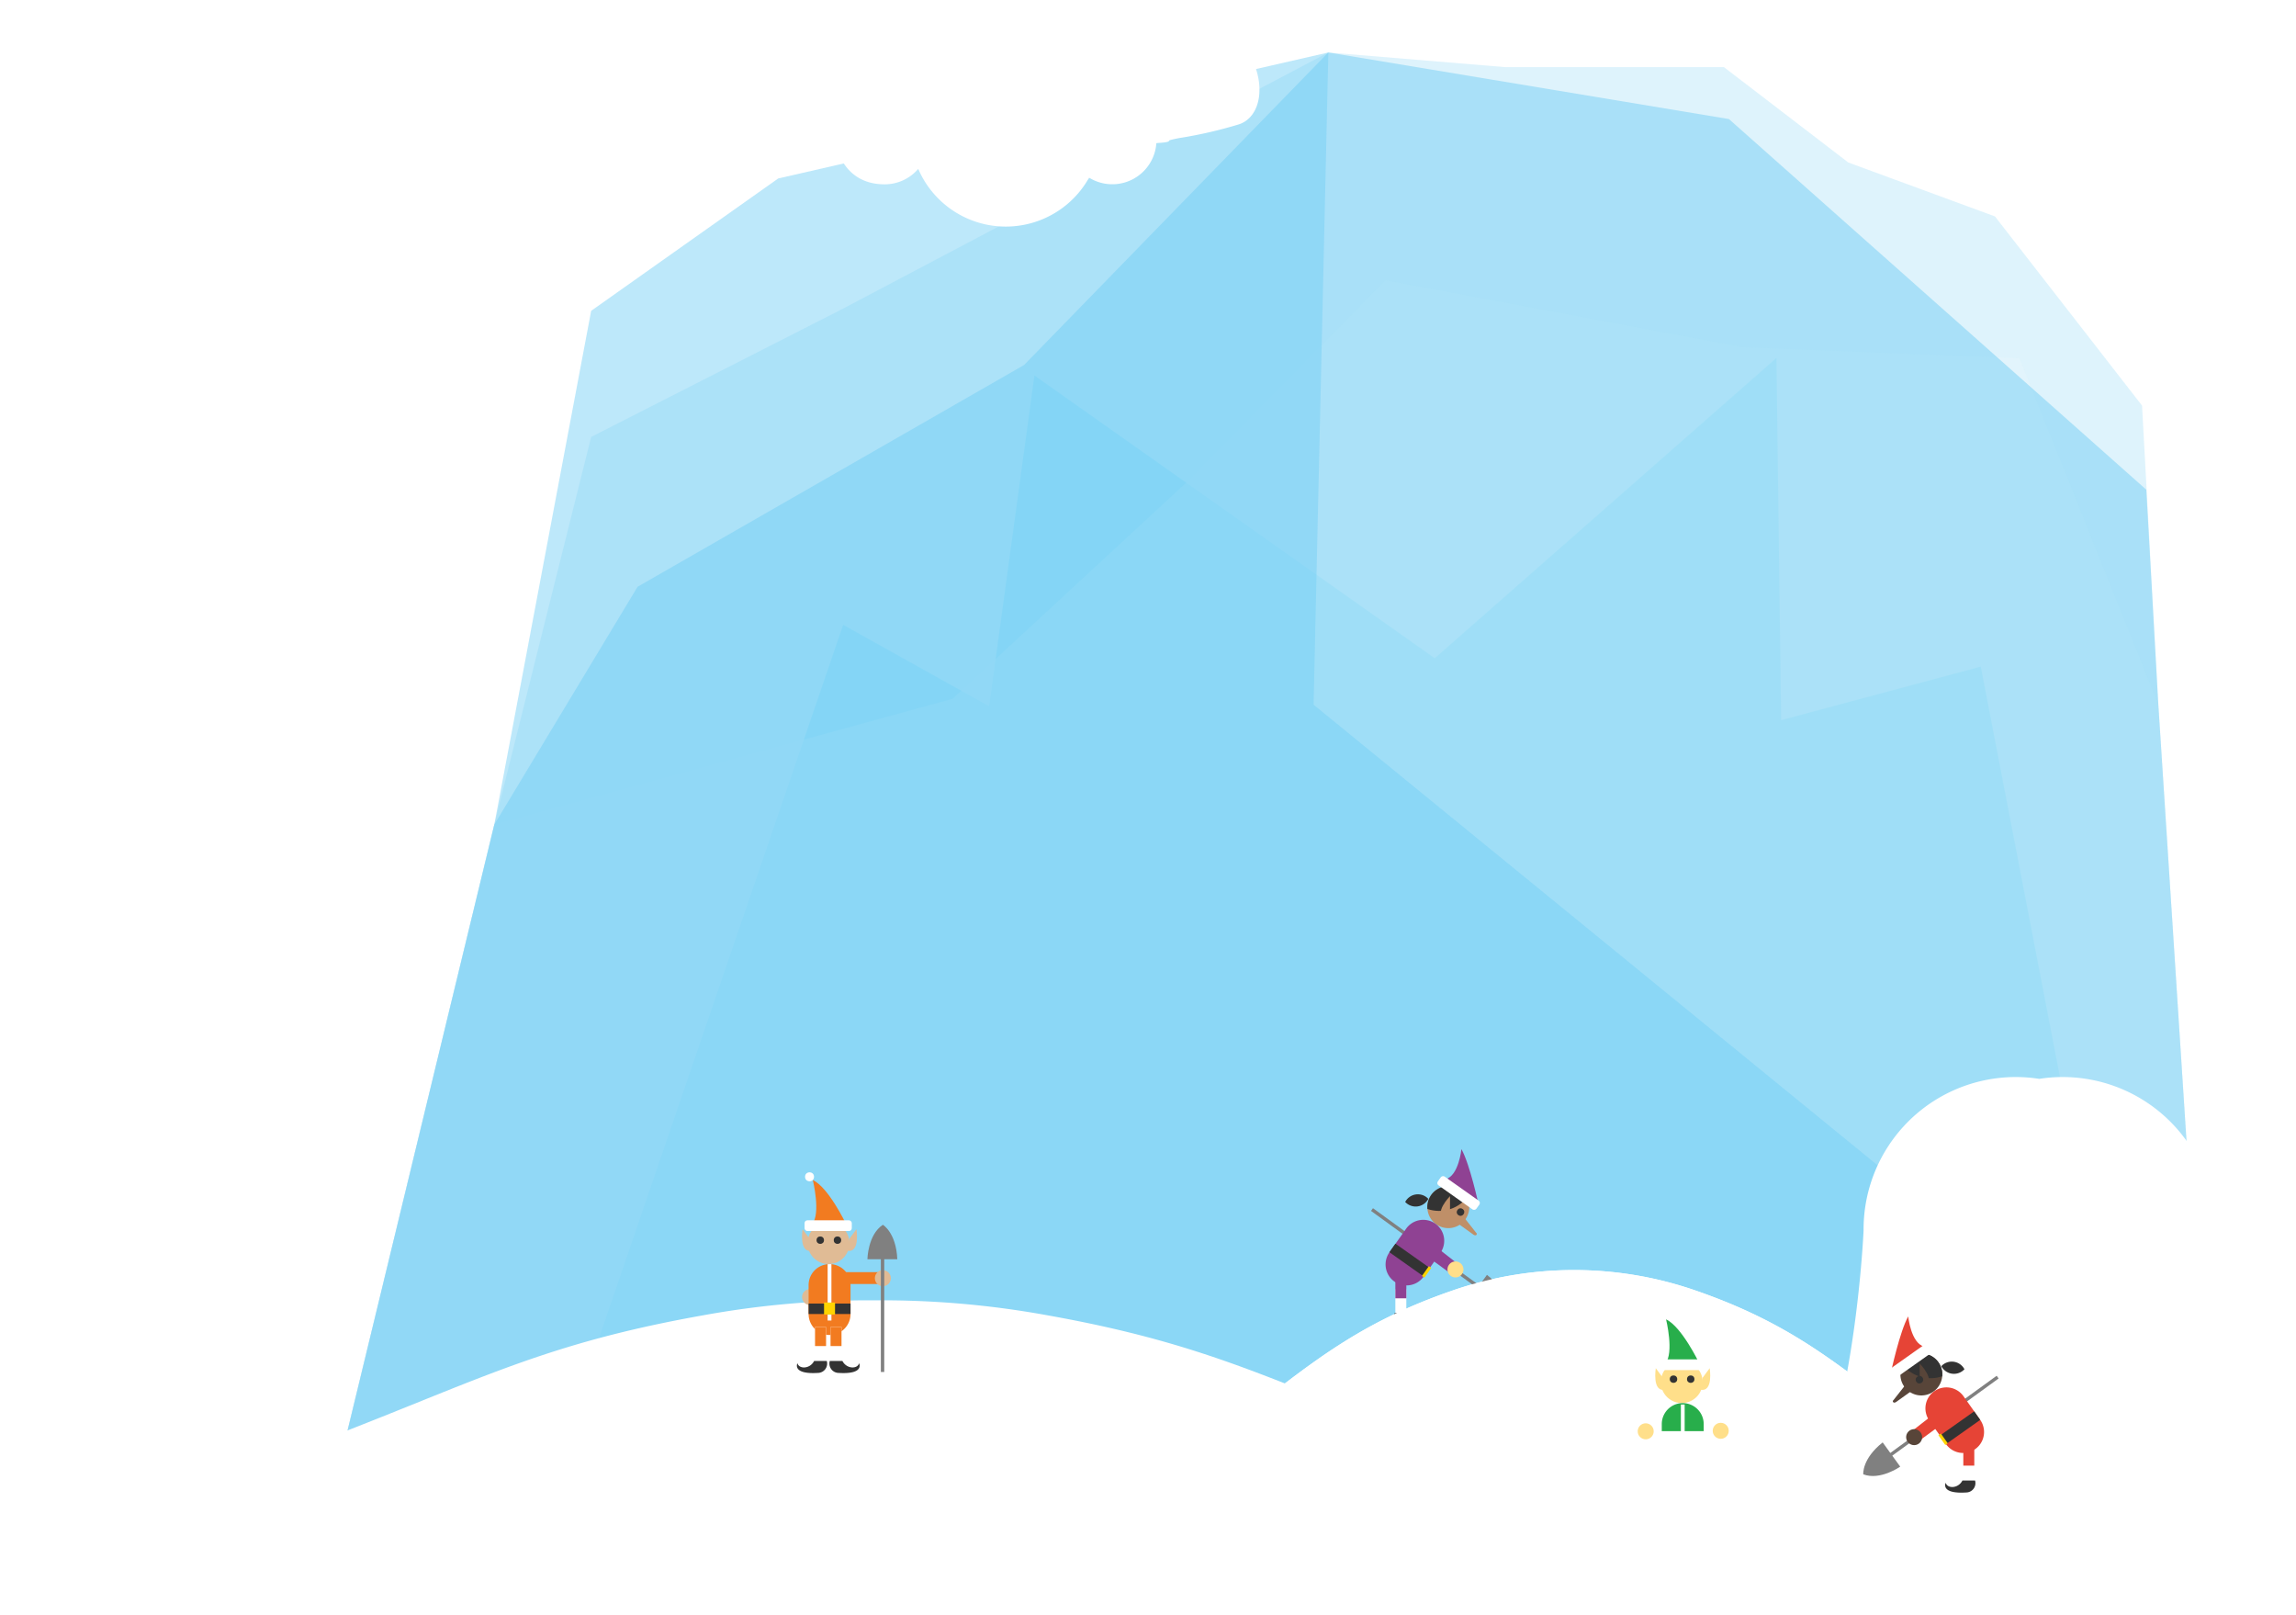 <svg xmlns="http://www.w3.org/2000/svg" xmlns:xlink="http://www.w3.org/1999/xlink" width="364.19" height="256.07" viewBox="0 0 364.19 256.07"><defs><style>.cls-1{isolation:isolate}.cls-2,.cls-6{opacity:.48}.cls-3,.cls-6{fill:#75cef4}.cls-21,.cls-3,.cls-4,.cls-5{opacity:.5}.cls-4{fill:#00bff0;mix-blend-mode:multiply}.cls-5{fill:#e6f6fd}.cls-7{fill:#fff}.cls-8{fill:url(#linear-gradient)}.cls-9{fill:gray}.cls-10{fill:#8f4293}.cls-11{fill:#bf8f68}.cls-12{fill:#333}.cls-13{fill:#ffd400}.cls-14{fill:#ffdf8a}.cls-15{fill:#28ae4b}.cls-16{fill:#e64436}.cls-17{fill:#584539}.cls-18{fill:url(#linear-gradient-3)}.cls-19{fill:#e0bb95}.cls-20{fill:#f27b20}.cls-22{opacity:.8}.cls-23{opacity:.99}</style><linearGradient id="linear-gradient" x1="249.67" y1="210.53" x2="249.67" y2="253.99" gradientUnits="userSpaceOnUse"><stop offset=".07" stop-color="#fff"/><stop offset=".62" stop-color="#fff"/><stop offset="1" stop-color="#fff" stop-opacity="0"/></linearGradient><linearGradient id="linear-gradient-3" x1="138.84" y1="212.79" x2="138.84" y2="244.09" xlink:href="#linear-gradient"/></defs><title>building-code-lab-ice</title><g class="cls-1"><g id="slice"><g id="_Group_" data-name="&lt;Group&gt;"><g id="_Group_2" data-name="&lt;Group&gt;"><g id="_Group_3" data-name="&lt;Group&gt;" class="cls-2"><path id="_Path_" data-name="&lt;Path&gt;" class="cls-3" d="M349.81 227.23l-7.46-115.5-2.58-47.41-23.33-30-23.26-8.55-19.74-15.13h-34.75L210.7 8.32l-77.1 40.69-39.83 20.28-15.37 61.48-23.51 97.06 294.92-.6z"/><path id="_Path_2" data-name="&lt;Path&gt;" class="cls-4" d="M337.56 226.83l-23.37-121.12-31.67 8.49-.74-57.44-54.2 47.62-63.5-44.84L156.9 112l-23.16-12.92-44.08 128.75 247.9-1z"/></g><path id="_Path_3" data-name="&lt;Path&gt;" class="cls-5" d="M349.81 227.23l-7.46-115.5-22.03-54.93-43.88-1.75-56.67-10.62-31.33 31.86-37.33 34.52-72.71 19.96-23.51 97.06 294.92-.6z"/><path id="_Path_4" data-name="&lt;Path&gt;" class="cls-3" d="M349.81 227.23l-7.46-115.5-1.91-34.08-66.2-58.77L210.7 8.32l-48.26 49.56-61.31 35.17-22.73 37.72-23.51 97.06 294.92-.6z"/><path id="_Path_5" data-name="&lt;Path&gt;" class="cls-6" d="M349.81 227.23L208.36 111.75 210.7 8.32 123.44 28.3 93.77 49.29 78.4 130.77l-23.51 97.06 294.92-.6z"/></g><path id="_Path_6" data-name="&lt;Path&gt;" class="cls-7" d="M364.19 245.44c-11.32-13.71-12.87-50.36-12.87-50.36a24.14 24.14 0 0 0-27.86-24 24.14 24.14 0 0 0-27.86 24s-1.54 36.65-12.87 50.36z"/><path class="cls-7" d="M199.36 11.38c-1.72-6.05-9.82-14.95-29.28-9.89a13.65 13.65 0 0 0-5.86 2.82c-1.88 1.48-3.66 2.87-15.35 3.35-7 .28-11.85 2.2-14.53 5.69a11 11 0 0 0-2 8.5c.07.29.81 7.38 8 7.38a7 7 0 0 0 5.31-2.45 15.12 15.12 0 0 0 27.1 1.39 7 7 0 0 0 10.67-5.48c1.77-.1 1.88-.22 2-.32a.65.65 0 0 0 .08-.13 19.18 19.18 0 0 1 2-.42 69.11 69.11 0 0 0 8.94-2.08c2.81-.86 4.05-4.37 2.92-8.36z"/></g><path class="cls-8" d="M348.51 256.07c-49.5-28.73-52.46-42-79.37-51.36a58.88 58.88 0 0 0-38.93 0c-26.92 9.35-29.87 22.63-79.37 51.36z"/><path class="cls-9" d="M233.08 206s3.17 2.24 5.86 1.22c0 0 .24-2.44-3.08-5.06l-1.21 1.67-16.87-12.24-.31.43 16.87 12.24z"/><path class="cls-10" d="M234.54 191.06s-1.38-6.43-2.73-8.84c0 0-.42 4.25-2.54 4.79z"/><path class="cls-11" d="M232.44 193.35a3.32 3.32 0 0 1-4.63.79 3.32 3.32 0 0 1-.79-4.63 3.32 3.32 0 0 1 4.63-.79 3.32 3.32 0 0 1 .79 4.63z"/><path class="cls-12" d="M232.68 189.92a3.32 3.32 0 0 0-6.27 1.79 5.71 5.71 0 0 0 6.27-1.79z"/><path class="cls-11" d="M230 192.68v-3s-2.76 2.8-.74 3.65z"/><rect class="cls-7" x="230.51" y="185.46" width="1.7" height="7.49" rx=".44" ry=".44" transform="rotate(-54.73 231.336 189.194)"/><circle class="cls-12" cx="231.67" cy="192.23" r=".59" transform="rotate(-54.73 231.644 192.22)"/><path class="cls-10" d="M225.82 202.43a3.32 3.32 0 1 1-5.43-3.84l2.65-3.75a3.32 3.32 0 1 1 5.43 3.84z"/><path class="cls-7" d="M223.07 204.44v4.11h-1.74v-4.11"/><path class="cls-10" d="M221.73 202.21c1.16 0 1.34.58 1.34 1.18v2.49h-1.74v-2.81z"/><path class="cls-12" d="M221.21 208.23h2c.67 1.31 2.41 1.31 2.65.36 0 0 .93 1.8-3.24 1.54a1.48 1.48 0 0 1-1.41-1.9z"/><path class="cls-12" transform="rotate(-54.73 223.554 199.828)" d="M222.75 196.51h1.66v6.65h-1.66z"/><path class="cls-13" transform="rotate(-54.73 226.287 201.695)" d="M225.34 201.46h1.9v.47h-1.9z"/><path class="cls-11" d="M232.14 192.94l2 2.54c.28.2 0 .6-.41.31l-3-2.15z"/><path class="cls-10" d="M231.03 200.26l-3.79-2.96-.87 1.93 3.86 2.82.8-1.79z"/><circle class="cls-14" cx="230.87" cy="201.33" r="1.27" transform="rotate(-54.73 230.841 201.32)"/><path class="cls-12" d="M224.89 191.3a2.27 2.27 0 0 1-2-.7 2.27 2.27 0 0 1 3.67-.49 2.27 2.27 0 0 1-1.67 1.19z"/><path class="cls-8" d="M348.51 256.07c-49.5-28.73-52.46-42-79.37-51.36a58.88 58.88 0 0 0-38.93 0c-26.92 9.35-29.87 22.63-79.37 51.36z"/><circle class="cls-14" cx="272.94" cy="226.89" r="1.27"/><circle class="cls-14" cx="261.04" cy="226.97" r="1.27"/><path class="cls-15" d="M269.49 216.09s-2.73-5.7-5.22-6.88c0 0 1.31 5.34-.12 7z"/><path class="cls-14" d="M263.44 219.17a3.32 3.32 0 0 0 3.32 3.32 3.32 3.32 0 0 0 3.32-3.32 3.32 3.32 0 0 0-3.32-3.32 3.32 3.32 0 0 0-3.32 3.32z"/><rect class="cls-7" x="262.96" y="215.56" width="7.49" height="1.7" rx=".44" ry=".44"/><circle class="cls-12" cx="268.18" cy="218.7" r=".59"/><circle class="cls-12" cx="265.45" cy="218.7" r=".59"/><path class="cls-15" d="M270.24 226.94v-1.12a3.32 3.32 0 1 0-6.65 0v1.12"/><path class="cls-7" d="M266.62 222.72h.6v5.25h-.6z"/><circle class="cls-7" cx="263.75" cy="208.65" r=".71"/><path class="cls-14" d="M270.08 218.46l1.11-1.5s.63 3.88-1.5 3.4zm-6.33 0l-1.11-1.5s-.63 3.88 1.5 3.4z"/><path class="cls-9" d="M301.41 232.57s-3.17 2.24-5.86 1.22c0 0-.24-2.44 3.08-5.06l1.21 1.67 16.87-12.24.31.43-16.87 12.24z"/><path class="cls-16" d="M299.95 217.59s1.38-6.43 2.73-8.84c0 0 .42 4.25 2.54 4.79z"/><path class="cls-17" d="M302.05 219.88a3.32 3.32 0 0 0 4.63.79 3.32 3.32 0 0 0 .79-4.63 3.32 3.32 0 0 0-4.63-.79 3.32 3.32 0 0 0-.79 4.63z"/><path class="cls-12" d="M301.81 216.45a3.32 3.32 0 0 1 6.27 1.79 5.71 5.71 0 0 1-6.27-1.79z"/><path class="cls-17" d="M304.5 219.22v-3s2.76 2.8.74 3.65z"/><rect class="cls-7" x="299.38" y="214.88" width="7.49" height="1.7" rx=".44" ry=".44" transform="rotate(-35.27 303.182 215.753)"/><circle class="cls-12" cx="302.82" cy="218.76" r=".59" transform="matrix(.82 -.58 .58 .82 -70.73 215.04)"/><path class="cls-16" d="M308.67 229a3.32 3.32 0 1 0 5.43-3.84l-2.65-3.75a3.32 3.32 0 1 0-5.43 3.84z"/><path class="cls-7" d="M311.42 230.97v4.11h1.74v-4.11"/><path class="cls-16" d="M312.76 228.74c-1.16 0-1.34.58-1.34 1.18v2.49h1.74v-2.81z"/><path class="cls-12" d="M313.28 234.77h-2c-.67 1.31-2.41 1.31-2.65.36 0 0-.93 1.8 3.24 1.54a1.48 1.48 0 0 0 1.41-1.9z"/><path class="cls-12" transform="rotate(-35.27 310.956 226.38)" d="M307.58 225.54h6.65v1.66h-6.65z"/><path class="cls-13" transform="rotate(-35.27 308.205 228.225)" d="M307.97 227.28h.47v1.9h-.47z"/><path class="cls-17" d="M302.35 219.47l-2 2.54c-.28.2 0 .6.41.31l3-2.15z"/><path class="cls-16" d="M303.46 226.79l3.79-2.96.87 1.93-3.86 2.83-.8-1.8z"/><circle class="cls-17" cx="303.62" cy="227.86" r="1.27" transform="rotate(-35.27 303.675 227.876)"/><path class="cls-12" d="M309.6 217.83a2.27 2.27 0 0 0 2-.7 2.27 2.27 0 0 0-3.67-.49 2.27 2.27 0 0 0 1.67 1.19z"/><path class="cls-18" d="M277.68 245.58c-69.54-20.68-73.69-30.24-111.5-37a146 146 0 0 0-27.34-2.38 146 146 0 0 0-27.34 2.38c-37.81 6.73-42 16.29-111.5 37z"/><circle class="cls-19" cx="128.49" cy="205.68" r="1.27"/><path class="cls-20" d="M134.15 194s-2.73-5.7-5.22-6.88c0 0 1.31 5.34-.12 7z"/><path class="cls-19" d="M128.1 197.13a3.32 3.32 0 0 0 3.32 3.32 3.32 3.32 0 0 0 3.32-3.32 3.32 3.32 0 0 0-3.32-3.32 3.32 3.32 0 0 0-3.32 3.32z"/><rect class="cls-7" x="127.62" y="193.51" width="7.49" height="1.7" rx=".44" ry=".44"/><circle class="cls-12" cx="132.84" cy="196.66" r=".59"/><circle class="cls-12" cx="130.11" cy="196.66" r=".59"/><path class="cls-20" d="M133.49 201.73h6.63v1.88h-6.63z"/><path class="cls-20" d="M128.26 208.37a3.32 3.32 0 1 0 6.65 0v-4.59a3.32 3.32 0 1 0-6.65 0z"/><path class="cls-7" d="M133.48 210.43v5.69h-1.74v-5.69"/><path class="cls-20" d="M133.48 210.43v3.02h-1.74v-3.02"/><path class="cls-12" d="M131.62 215.81h2c.67 1.31 2.41 1.31 2.65.36 0 0 .93 1.8-3.25 1.54a1.48 1.48 0 0 1-1.4-1.9z"/><path class="cls-7" d="M129.28 210.43v5.69h1.75v-5.69"/><path class="cls-20" d="M129.28 210.43v3.02h1.75v-3.02"/><path class="cls-12" d="M131.14 215.81h-2c-.67 1.31-2.41 1.31-2.65.36 0 0-.93 1.8 3.25 1.54a1.48 1.48 0 0 0 1.4-1.9z"/><path class="cls-7" d="M131.28 200.46h.6v8.94h-.6z"/><path class="cls-12" d="M128.26 206.71h6.65v1.66h-6.65z"/><path class="cls-13" d="M130.71 206.55h1.74v1.9h-1.74z"/><circle class="cls-7" cx="128.41" cy="186.61" r=".71"/><path class="cls-19" d="M134.74 196.42l1.11-1.5s.63 3.88-1.5 3.4zm-6.33 0l-1.11-1.5s-.63 3.88 1.5 3.4z"/><circle class="cls-19" cx="140.04" cy="202.69" r="1.27"/><path class="cls-9" d="M137.59 199.68s.05-3.88 2.45-5.46c0 0 2.11 1.23 2.29 5.46h-2.07v17.88h-.54v-17.88z"/></g></g></svg>